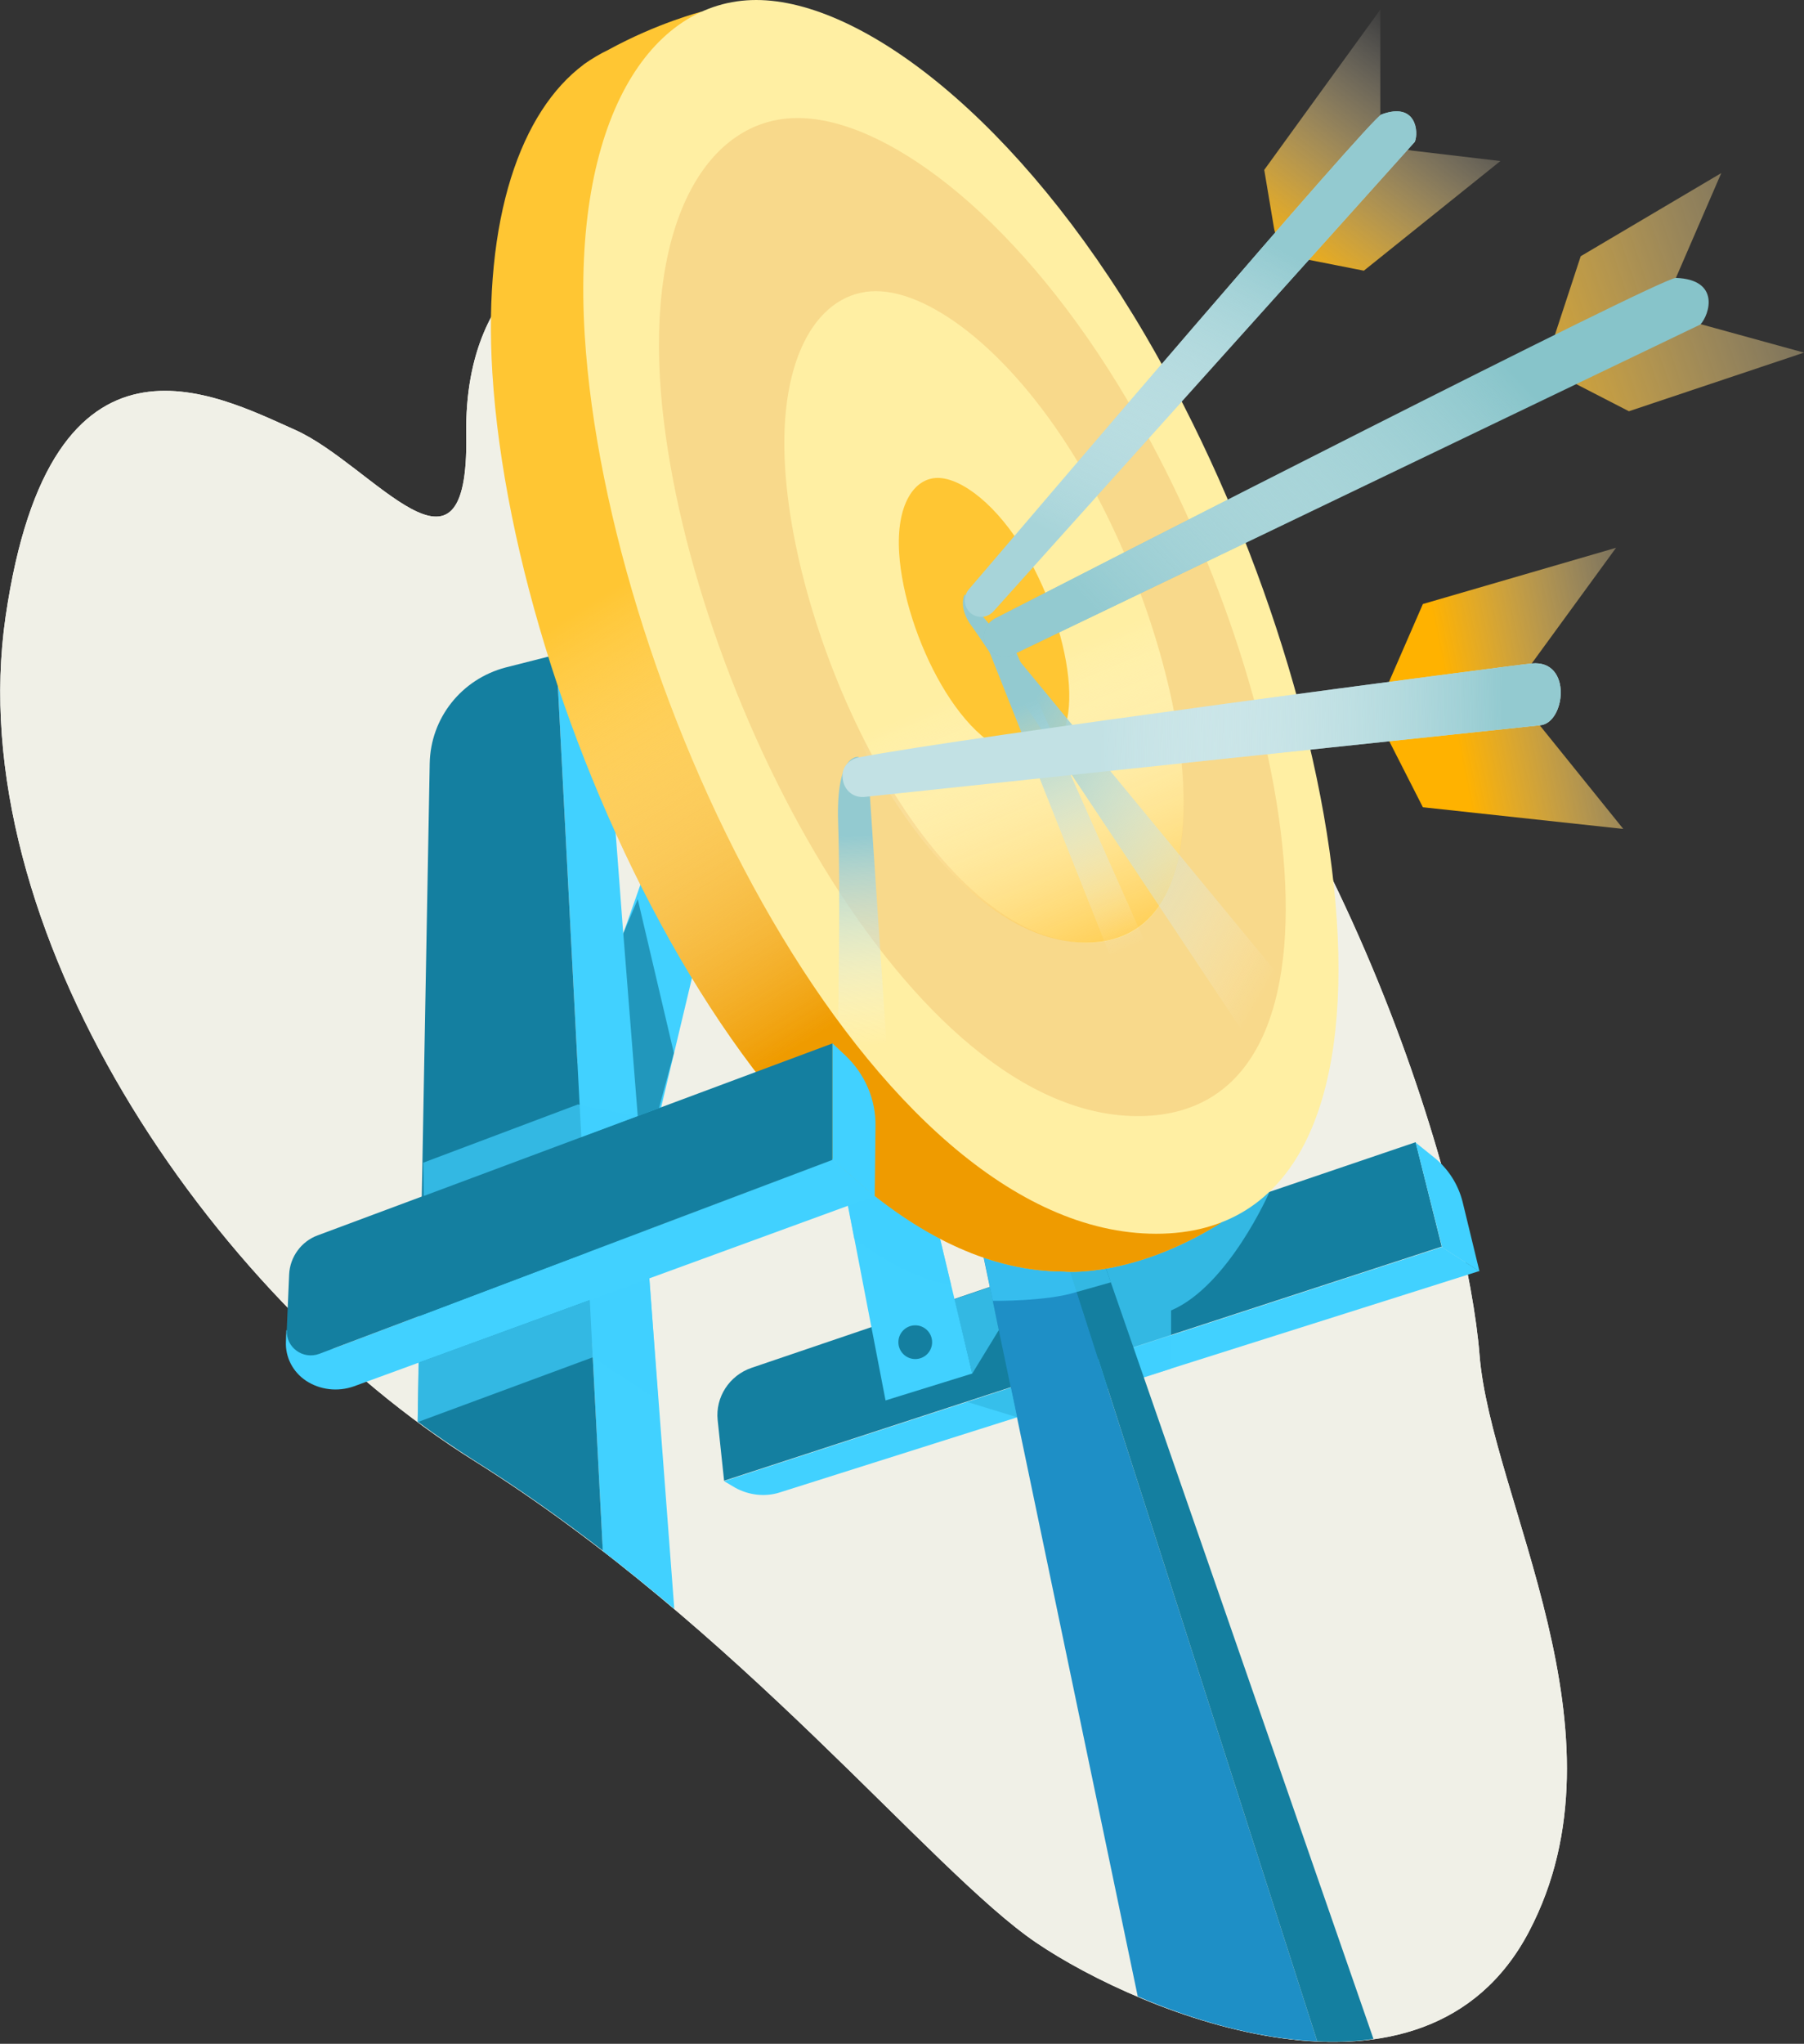 <svg width="257" height="291" viewBox="0 0 257 291" fill="none" xmlns="http://www.w3.org/2000/svg">
<rect x="0" y="0" width="257" height="291" fill="#333333" stroke="none"/>
<path d="M83.416 33.737C83.416 33.737 66.024 37.912 66.424 61.928C66.825 85.945 53.093 66.103 41.994 61.185C30.895 56.267 7.266 43.516 0.801 87.775C-5.664 132.034 29.751 184.298 67.511 207.971C105.272 231.645 132.619 266.412 147.609 276.59C162.599 286.769 202.934 303.294 217.809 275.046C232.685 246.798 212.374 213.347 210.772 192.875C209.17 172.404 193.322 112.191 152.358 71.478C111.393 30.764 97.491 29.163 83.416 33.737Z" fill="#F8F8F4"/>
<path d="M83.416 33.737C83.416 33.737 66.024 37.912 66.424 61.928C66.825 85.945 53.093 66.103 41.994 61.185C30.895 56.267 7.266 43.516 0.801 87.775C-5.664 132.034 29.751 184.298 67.511 207.971C105.272 231.645 132.619 266.412 147.609 276.59C162.599 286.769 202.934 303.294 217.809 275.046C232.685 246.798 212.374 213.347 210.772 192.875C209.17 172.404 193.322 112.191 152.358 71.478C111.393 30.764 97.491 29.163 83.416 33.737Z" fill="#F0F0E7"/>
<path d="M69.914 186.585L104.642 87.832L111.794 83.829L86.048 191.789L69.914 186.585Z" fill="#41D1FF"/>
<path d="M86.22 98.925L79.24 93.207L85.876 220.837C89.366 223.525 92.799 226.327 96.06 229.072L86.22 98.925Z" fill="#41D1FF"/>
<path d="M61.218 108.703L59.501 202.425C62.133 204.369 64.822 206.199 67.511 207.914C73.919 211.917 80.098 216.32 85.876 220.78L79.24 93.207L72.031 95.037C65.737 96.695 61.332 102.242 61.218 108.703Z" fill="#147FA0"/>
<path d="M205.394 177.551L210.715 180.982L111.107 212.489C108.99 213.175 106.645 212.889 104.7 211.803L103.155 210.888L205.394 177.551Z" fill="#41D1FF"/>
<path d="M107.045 194.762L201.675 162.626L205.394 177.493L103.155 210.831L102.239 202.196C101.896 198.937 103.899 195.849 107.045 194.762Z" fill="#147FA0"/>
<path d="M187.658 290.657L147.609 165.943L138.055 169.088L162.084 284.252C169.808 287.569 178.905 290.257 187.658 290.657Z" fill="#1E8FC6"/>
<path opacity="0.7" d="M180.85 169.717C180.85 169.717 175.014 183.097 166.833 186.585V190.131V194.877L162.942 196.135L156.992 180.753L180.85 169.717Z" fill="#41D1FF"/>
<path d="M138.512 195.563L111.794 83.829L104.642 87.832L126.154 199.394L138.512 195.563Z" fill="#41D1FF"/>
<path d="M154.875 172.862L147.609 165.943L187.658 290.657C190.347 290.771 193.036 290.714 195.668 290.314L154.875 172.862Z" fill="#147FA0"/>
<path opacity="0.7" d="M141.43 185.213C141.43 185.213 149.097 185.327 153.388 183.955L158.251 182.583L157.564 180.638L140.171 179.094L141.43 185.213Z" fill="#41D1FF"/>
<path d="M150.012 53.122C134.793 27.162 116.485 10.922 102.067 6.576L99.951 1.658C99.951 1.658 93.657 3.259 86.677 7.091C85.476 7.662 84.332 8.349 83.187 9.149L83.13 9.206C74.262 15.839 68.77 30.936 70.143 53.122C73.347 104.472 110.993 181.039 151.557 181.039C151.557 181.039 161.168 182.068 173.927 174.12L171.982 169.545C185.427 146.215 173.011 92.349 150.012 53.122Z" fill="#FFC633"/>
<path opacity="0.7" d="M120.776 171.604L121.692 176.35C121.692 176.35 128.958 182.125 135.48 182.926L133.935 176.407C133.935 176.407 128.557 172.976 124.781 170.288L120.776 171.604Z" fill="#41D1FF"/>
<path d="M150.012 53.122C134.793 27.162 116.485 10.922 102.067 6.576L99.951 1.658C99.951 1.658 93.657 3.259 86.677 7.091C85.476 7.662 84.332 8.349 83.187 9.149L83.13 9.206C74.262 15.839 68.77 30.936 70.143 53.122C73.347 104.472 110.993 181.039 151.557 181.039C151.557 181.039 161.168 182.068 173.927 174.12L171.982 169.545C185.427 146.215 173.011 92.349 150.012 53.122Z" fill="url(#paint0_linear)"/>
<path d="M163.171 47.747C193.265 99.097 205.28 175.664 164.716 175.664C124.152 175.664 86.506 99.154 83.302 47.747C81.414 17.098 92.628 0 107.732 0C122.836 0 145.206 17.098 163.171 47.747Z" fill="#FFEFA3"/>
<path d="M159.28 54.781C184.626 96.123 195.668 158.28 162.599 158.909C129.53 159.538 97.662 97.839 94.172 56.096C92.113 31.107 100.981 17.04 113.281 16.812C125.639 16.526 144.119 30.078 159.28 54.781Z" fill="#F8D98B"/>
<g style="mix-blend-mode:multiply">
<path d="M122.321 107.788C122.321 107.788 119.06 107.045 119.403 117.166C119.747 127.287 119.403 145.3 119.403 145.3L126.669 154.277L123.751 110.705C123.694 110.705 123.694 110.247 122.321 107.788Z" fill="url(#paint1_linear)"/>
</g>
<path d="M154.074 66.674C169.979 93.779 176.33 134.206 154.875 134.206C133.42 134.206 113.568 93.779 111.851 66.674C110.821 50.492 116.771 41.457 124.781 41.457C132.791 41.457 144.577 50.492 154.074 66.674Z" fill="#FFEFA3"/>
<path d="M153.845 66.674C170.036 93.779 176.501 134.206 154.703 134.206C132.905 134.206 112.652 93.779 110.936 66.674C109.906 50.492 115.913 41.457 124.095 41.457C132.276 41.457 144.176 50.492 153.845 66.674Z" fill="url(#paint2_linear)"/>
<path d="M146.121 78.797C152.93 90.348 155.619 107.617 146.465 107.617C137.311 107.617 128.843 90.348 128.099 78.797C127.642 71.878 130.216 68.047 133.592 68.047C136.967 68.047 142.059 71.878 146.121 78.797Z" fill="#FFC633"/>
<g style="mix-blend-mode:multiply">
<path d="M137.425 84.63C137.425 84.63 136.395 86.517 138.512 89.261C140.572 92.006 186.628 161.311 186.628 161.311L190.118 148.502L137.425 84.63Z" fill="url(#paint3_linear)"/>
</g>
<g style="mix-blend-mode:multiply">
<path d="M140.229 90.977L159.624 139.81L164.372 136.951L144.577 92.463C144.634 92.521 140.4 87.66 140.229 90.977Z" fill="url(#paint4_linear)"/>
</g>
<path d="M118.602 165.085L47.487 192.018L40.793 189.387L40.736 190.988C40.621 193.219 41.708 195.334 43.596 196.592C45.599 197.907 48.116 198.193 50.404 197.393L124.61 170.289L118.602 165.085Z" fill="#41D1FF"/>
<path d="M45.255 175.892L118.602 148.559V165.142L45.484 192.761C43.138 193.619 40.736 191.846 40.85 189.387L41.193 181.439C41.308 178.98 42.91 176.75 45.255 175.892Z" fill="#147FA0"/>
<path d="M118.602 148.559L120.49 150.332C123.237 152.962 124.781 156.565 124.724 160.339L124.61 170.346L118.602 165.142V148.559Z" fill="#41D1FF"/>
<path d="M201.675 162.683L204.307 164.799C206.31 166.4 207.74 168.63 208.369 171.146L210.772 181.039L205.451 177.608L201.675 162.683Z" fill="#41D1FF"/>
<path d="M181.479 32.365L180.106 24.188L196.64 1.372V16.354C196.64 17.612 197.098 18.813 197.956 19.785C198.757 20.7 199.902 21.272 201.16 21.443L213.747 22.93L194.295 38.541L185.884 36.882C185.884 36.94 182.166 36.425 181.479 32.365Z" fill="url(#paint5_linear)"/>
<path d="M196.812 16.297C195.21 16.869 146.007 74.566 137.997 83.944C137.368 84.687 137.253 85.831 137.768 86.688C138.569 88.061 140.457 88.232 141.544 87.031L201.561 20.185C202.133 18.756 201.732 14.467 196.812 16.297Z" fill="#A7D4D9"/>
<g style="mix-blend-mode:multiply">
<path d="M196.812 16.297C195.21 16.869 146.007 74.566 137.997 83.944C137.368 84.687 137.253 85.831 137.768 86.688C138.569 88.061 140.457 88.232 141.544 87.031L201.561 20.185C202.133 18.756 201.732 14.467 196.812 16.297Z" fill="url(#paint6_linear)"/>
</g>
<path d="M221.528 47.633L225.19 36.482L245.214 24.645L238.749 39.57L242.239 46.146L257 50.206L232.055 58.554L224.503 54.666L221.528 47.633Z" fill="url(#paint7_linear)"/>
<path d="M238.749 39.57C236.689 39.456 155.047 81.256 141.773 88.061C140.686 88.632 140.057 89.833 140.229 91.034C140.515 92.921 142.574 94.007 144.291 93.207L242.239 46.203C243.555 44.774 245.1 39.799 238.749 39.57Z" fill="#87C4CA"/>
<g style="mix-blend-mode:multiply">
<path d="M238.749 39.57C236.689 39.456 155.047 81.256 141.773 88.061C140.686 88.632 140.057 89.833 140.229 91.034C140.515 92.921 142.574 94.007 144.291 93.207L242.239 46.203C243.555 44.774 245.1 39.799 238.749 39.57Z" fill="url(#paint8_linear)"/>
</g>
<path d="M197.899 97.038L202.705 86.002L230.224 77.996L218.21 94.465L219.354 103.271L231.254 118.024L202.705 114.936L197.899 105.501V97.038Z" fill="url(#paint9_linear)"/>
<path d="M218.21 94.465C216.15 94.636 136.968 104.986 122.321 107.846C121.12 108.074 120.09 109.046 120.033 110.247C119.918 112.249 121.406 113.735 123.351 113.449L219.354 103.271C223.016 103.042 224.045 93.893 218.21 94.465Z" fill="#C2E1E4"/>
<g style="mix-blend-mode:multiply">
<path d="M218.21 94.465C216.15 94.636 136.968 104.986 122.321 107.846C121.12 108.074 120.09 109.046 120.033 110.247C119.918 112.249 121.406 113.735 123.351 113.449L219.354 103.271C223.016 103.042 224.045 93.893 218.21 94.465Z" fill="url(#paint10_linear)"/>
</g>
<path opacity="0.7" d="M59.616 194.019L59.501 202.482L84.389 193.276L93.772 199.394L92.513 182.011L59.616 194.019Z" fill="#41D1FF"/>
<path opacity="0.7" d="M88.794 132.891L90.854 158.909L93.886 157.766L96.003 149.932L90.854 128.031L88.794 132.891Z" fill="#147FA0"/>
<path d="M130.388 193.504C131.715 193.504 132.791 192.429 132.791 191.103C132.791 189.776 131.715 188.701 130.388 188.701C129.061 188.701 127.985 189.776 127.985 191.103C127.985 192.429 129.061 193.504 130.388 193.504Z" fill="#147FA0"/>
<path opacity="0.7" d="M138.512 195.563L142.288 189.387L141.029 183.269L135.938 184.984L138.512 195.563Z" fill="#41D1FF"/>
<path opacity="0.7" d="M60.302 165.542L82.329 157.251L90.854 158.909L60.359 170.289L60.302 165.542Z" fill="#41D1FF"/>
<path opacity="0.7" d="M137.826 199.623L144.92 201.796L144.005 197.564L137.826 199.623Z" fill="#33B8E3"/>
<defs>
<linearGradient id="paint0_linear" x1="108.8" y1="70.642" x2="144.816" y2="130.129" gradientUnits="userSpaceOnUse">
<stop offset="0.002" stop-color="white" stop-opacity="0"/>
<stop offset="0.097" stop-color="#FFF8E7" stop-opacity="0.097"/>
<stop offset="1" stop-color="#EF9B00"/>
</linearGradient>
<linearGradient id="paint1_linear" x1="123.015" y1="148.984" x2="120.919" y2="119.058" gradientUnits="userSpaceOnUse">
<stop offset="0.002" stop-color="white" stop-opacity="0"/>
<stop offset="1" stop-color="#93CAD0"/>
</linearGradient>
<linearGradient id="paint2_linear" x1="142.668" y1="96.045" x2="163.682" y2="146.506" gradientUnits="userSpaceOnUse">
<stop offset="0.002" stop-color="white" stop-opacity="0"/>
<stop offset="0.097" stop-color="#FFF8E7" stop-opacity="0.097"/>
<stop offset="1" stop-color="#FFB200"/>
</linearGradient>
<linearGradient id="paint3_linear" x1="183.759" y1="135.569" x2="140.963" y2="110.761" gradientUnits="userSpaceOnUse">
<stop offset="0.002" stop-color="white" stop-opacity="0"/>
<stop offset="1" stop-color="#93CAD0"/>
</linearGradient>
<linearGradient id="paint4_linear" x1="160.668" y1="135.337" x2="145.425" y2="100.45" gradientUnits="userSpaceOnUse">
<stop offset="0.002" stop-color="white" stop-opacity="0"/>
<stop offset="1" stop-color="#93CAD0"/>
</linearGradient>
<linearGradient id="paint5_linear" x1="208.437" y1="7.85" x2="184.043" y2="40.265" gradientUnits="userSpaceOnUse">
<stop offset="0.002" stop-color="white" stop-opacity="0"/>
<stop offset="0.097" stop-color="#FFF8E7" stop-opacity="0.097"/>
<stop offset="1" stop-color="#FFB200"/>
</linearGradient>
<linearGradient id="paint6_linear" x1="155.349" y1="79.16" x2="179.359" y2="33.975" gradientUnits="userSpaceOnUse">
<stop offset="0.002" stop-color="white" stop-opacity="0"/>
<stop offset="1" stop-color="#93CAD0"/>
</linearGradient>
<linearGradient id="paint7_linear" x1="281.405" y1="27.088" x2="202.079" y2="54.18" gradientUnits="userSpaceOnUse">
<stop offset="0.002" stop-color="white" stop-opacity="0"/>
<stop offset="0.097" stop-color="#FFF8E7" stop-opacity="0.097"/>
<stop offset="1" stop-color="#FFB200"/>
</linearGradient>
<linearGradient id="paint8_linear" x1="211.764" y1="48.429" x2="163.157" y2="94.201" gradientUnits="userSpaceOnUse">
<stop offset="0.002" stop-color="white" stop-opacity="0"/>
<stop offset="1" stop-color="#93CAD0"/>
</linearGradient>
<linearGradient id="paint9_linear" x1="249.024" y1="94.376" x2="207.07" y2="102.771" gradientUnits="userSpaceOnUse">
<stop offset="0.002" stop-color="white" stop-opacity="0"/>
<stop offset="0.097" stop-color="#FFF8E7" stop-opacity="0.097"/>
<stop offset="1" stop-color="#FFB200"/>
</linearGradient>
<linearGradient id="paint10_linear" x1="156.104" y1="104.219" x2="214.175" y2="103.074" gradientUnits="userSpaceOnUse">
<stop offset="0.002" stop-color="white" stop-opacity="0"/>
<stop offset="1" stop-color="#93CAD0"/>
</linearGradient>
</defs>
</svg>
